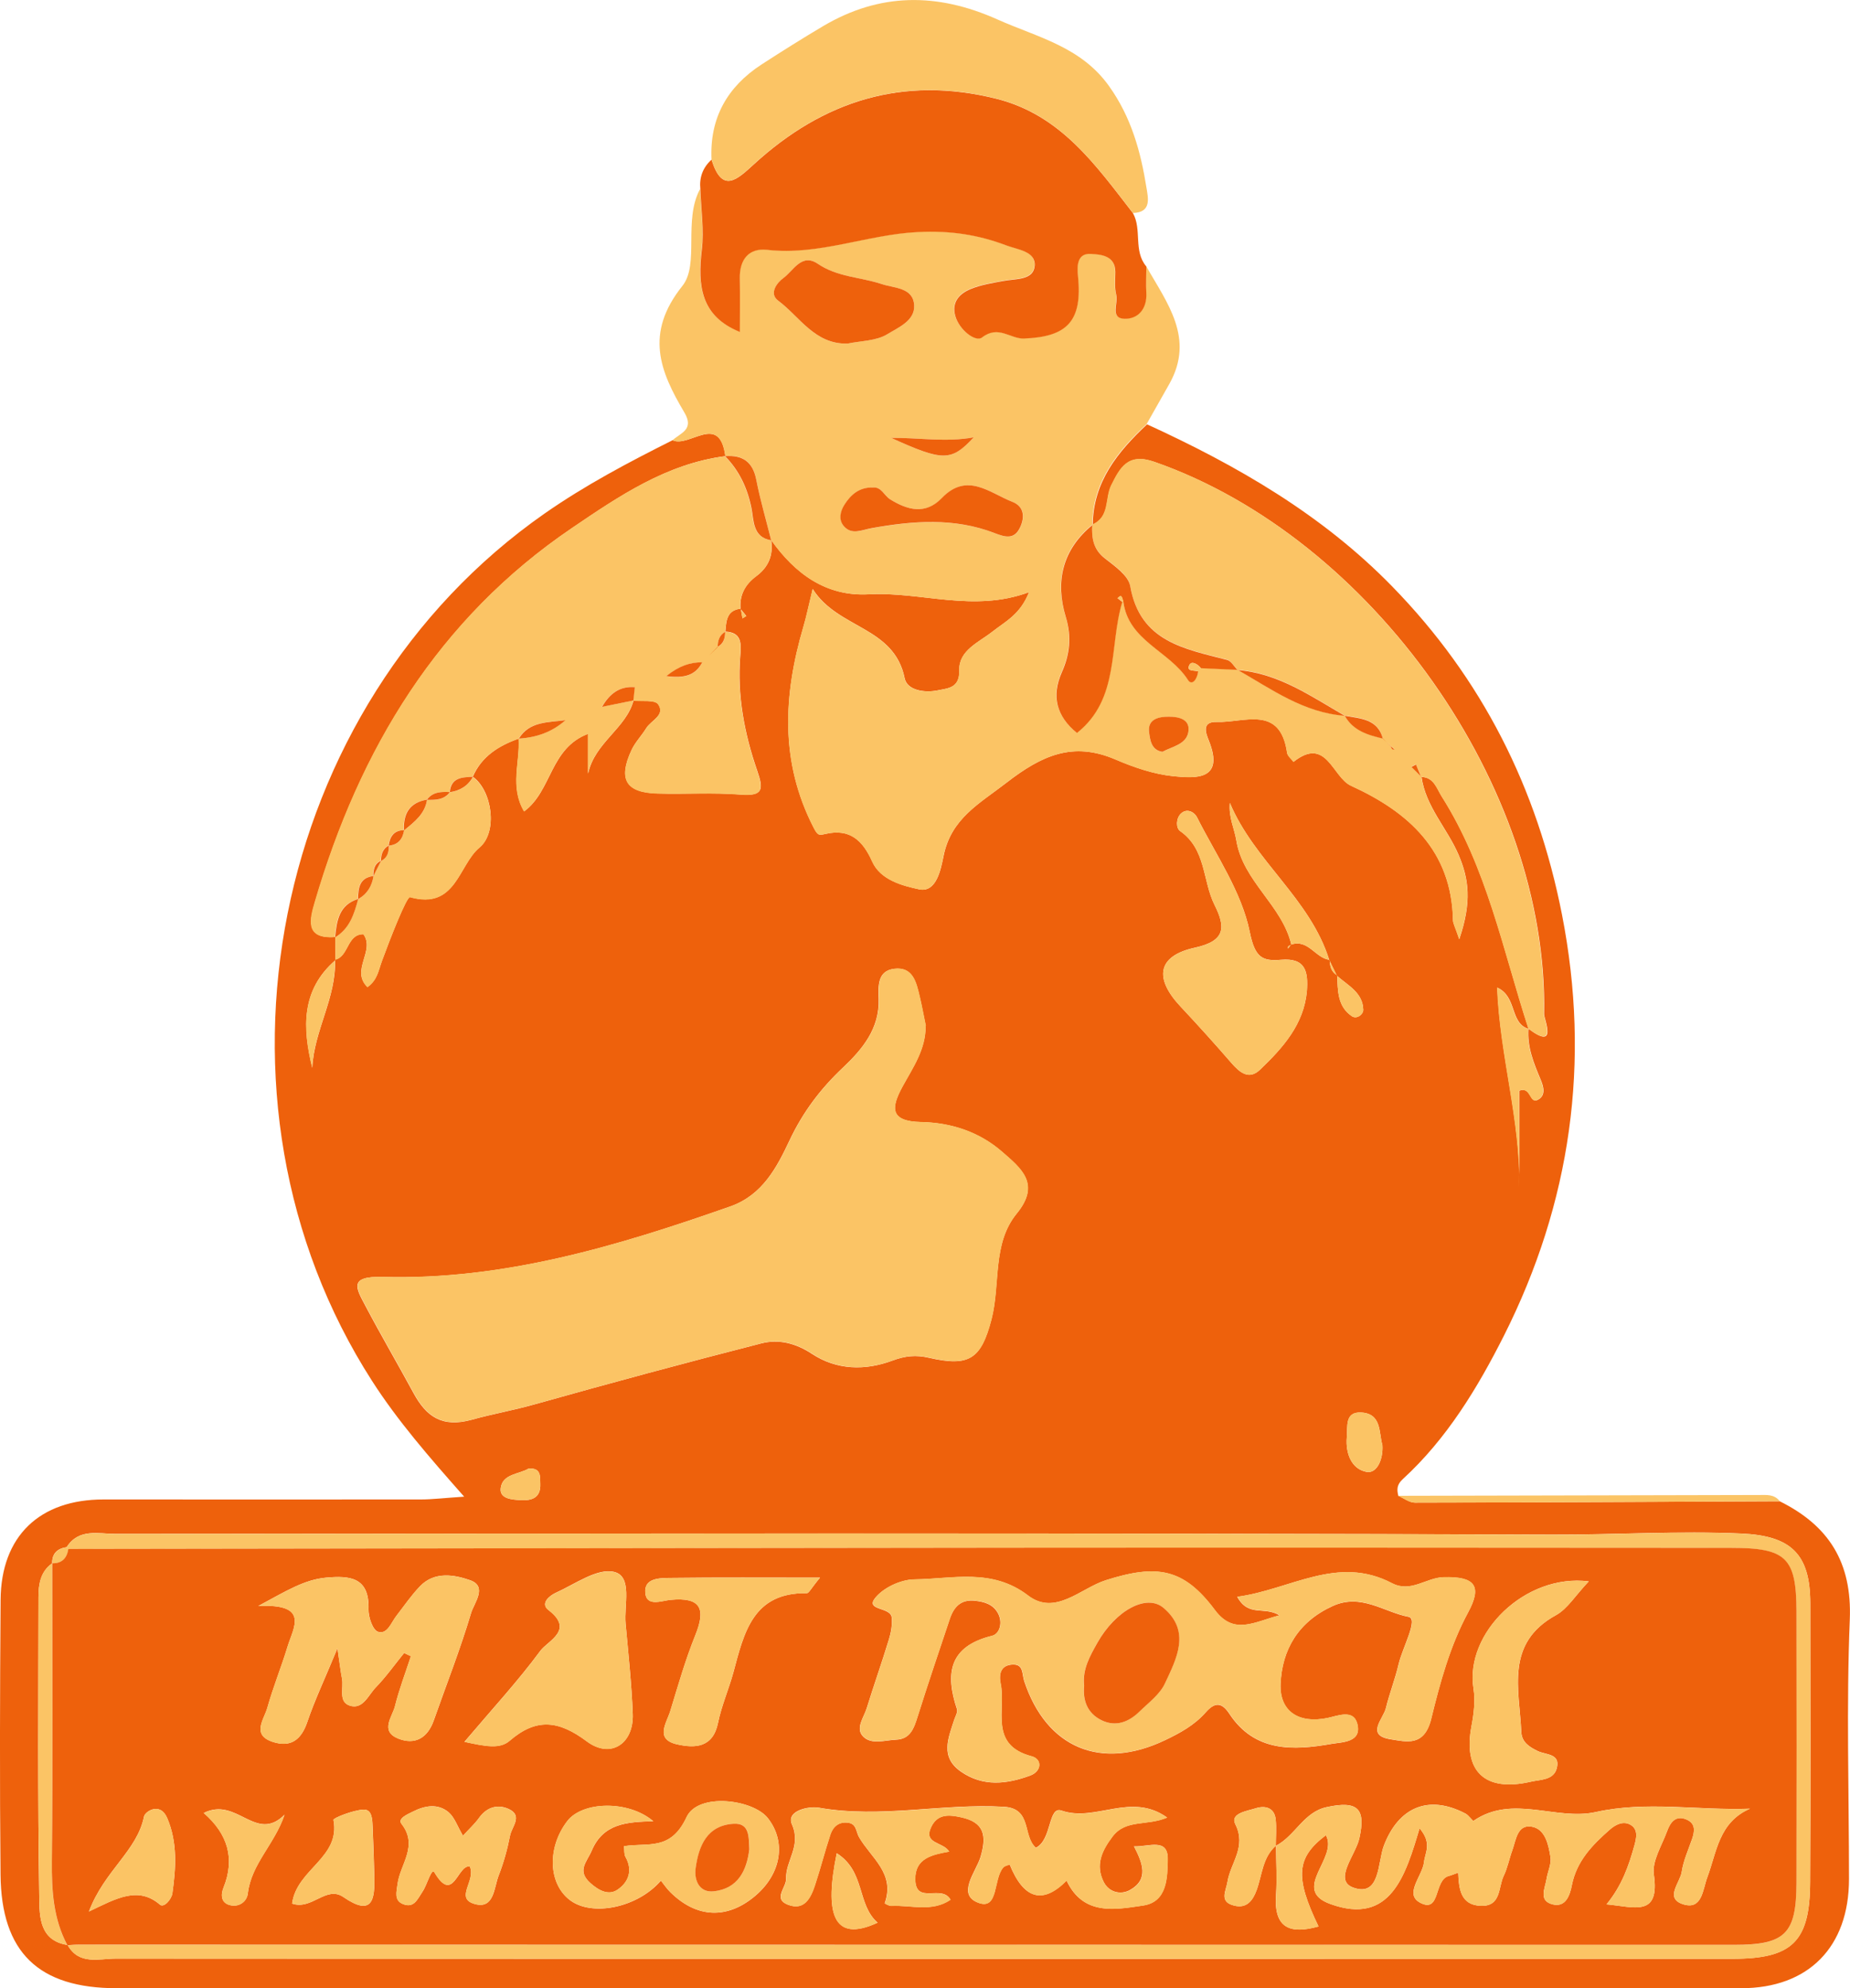 <?xml version="1.0" encoding="UTF-8"?><svg id="Layer_2" xmlns="http://www.w3.org/2000/svg" viewBox="0 0 278.6 299.38"><defs><style>.cls-1{fill:#fbc465;}.cls-2{fill:#ee610c;}</style></defs><g id="Layer_1-2"><g><path class="cls-2" d="M268.01,226.04c7.39,3.66,10.91,9.19,10.56,17.82-.53,13-.12,26.04-.12,39.06,0,10.22-6.09,16.44-16.24,16.44-81.54,.02-163.09,.02-244.63,0-11.79,0-17.39-5.41-17.5-17.11-.13-13.79-.09-27.58,.01-41.36,.07-9.6,5.87-15.13,15.53-15.12,15.92,0,31.85,.02,47.77,0,1.68,0,3.36-.21,6.51-.42-5.41-6.12-10.03-11.45-13.86-17.41-27.23-42.39-15.37-101.73,25.96-130.61,6.16-4.3,12.66-7.72,19.29-11.05,2.53,1.19,7.07-4.22,7.95,2.4-8.85,1.14-16.02,6.03-23.07,10.81-20.19,13.69-31.99,33.31-38.72,56.29-.73,2.5-1.64,5.66,3.06,5.29,0,1.16,.01,2.33,.02,3.49-5.19,4.48-4.98,10.2-3.5,16.21,.26-5.62,3.64-10.55,3.42-16.28,2.12-.49,1.77-3.87,4.28-3.84,1.8,2.52-1.98,5.43,.61,7.96,1.51-1.08,1.66-2.53,2.17-3.91,1.26-3.43,3.74-9.77,4.24-9.63,6.93,1.94,7.28-4.82,10.45-7.46,2.83-2.34,1.9-8.63-1-10.66,1.34-3.08,3.92-4.68,6.93-5.75l-.02-.02c.24,3.56-1.36,7.29,.83,10.98,4.2-3.1,3.85-9.49,9.63-11.68v5.99c.99-4.68,5.74-6.8,6.85-11.04l-.05,.05c1.29,.15,3.26-.16,3.75,.55,1.14,1.64-1.07,2.43-1.8,3.61-.69,1.13-1.66,2.11-2.21,3.29-2.05,4.41-.85,6.41,3.92,6.54,4.18,.12,8.38-.17,12.54,.16,3.41,.27,3.41-.85,2.47-3.56-1.93-5.58-3.04-11.35-2.56-17.32,.14-1.76,.29-3.55-2.26-3.65l.02,.02c.13-1.58,.15-3.24,2.32-3.48,.09,.49,.17,.97,.26,1.46l.57-.35-.87-1.08c-.19-2.1,.74-3.71,2.36-4.91,1.88-1.39,2.6-3.19,2.25-5.46,3.6,5.06,8.24,8.53,14.7,8.18,7.91-.43,15.72,2.79,24.14-.32-1.31,3.37-3.61,4.44-5.52,5.95-2.03,1.6-5.06,2.8-4.98,5.79,.07,2.72-1.7,2.72-3.22,3.04-1.96,.42-4.64,.02-5.01-1.81-1.59-7.85-10.04-7.4-13.85-13.45-.66,2.73-.96,4.22-1.39,5.66-3.02,10.27-3.57,20.35,1.53,30.26,.62,1.2,.78,1.19,1.82,.95,3.61-.82,5.56,.94,7,4.16,1.26,2.82,4.61,3.66,7.07,4.19,2.61,.56,3.28-3.06,3.67-4.99,1.13-5.67,5.36-7.88,9.48-11.06,5.3-4.1,9.99-6.26,16.42-3.5,2.78,1.19,5.78,2.22,8.75,2.52,3.43,.35,7.67,.57,5.31-5.35-.41-1.02-1.2-2.9,1.2-2.82,4.09,.15,9.55-2.63,10.58,4.63,.07,.49,.64,.92,.97,1.38,4.98-3.95,5.84,2.31,8.67,3.6,8.67,3.95,15.15,9.77,15.35,20.23,.01,.53,.33,1.05,.94,2.87,1.91-5.62,1.45-9.06-.1-12.69-1.71-4.01-4.97-7.27-5.59-11.77l-.03,.03c1.93,.06,2.31,1.73,3.1,2.97,6.82,10.74,9.21,23.13,13.06,34.97-2.87-.87-1.69-4.85-4.72-6.22,.41,10.39,3.55,20.08,3.33,30.11v-14.59c1.8-.68,1.5,2.04,2.79,1.37,1.26-.66,.83-2.04,.42-3.02-1.04-2.47-2.05-4.92-1.84-7.68,4.5,3.4,2.34-1.47,2.35-2.19,.69-34.2-25.96-71.74-58.67-83.15-4-1.4-5.17,.9-6.49,3.54-.98,1.96-.17,4.77-2.85,5.91l.04,.03c.06-6.48,3.77-11,8.18-15.14,13.57,6.21,26.34,13.57,36.89,24.38,13.58,13.91,21.86,30.39,25.6,49.45,4.35,22.23,1.33,43.39-8.75,63.4-3.94,7.81-8.59,15.52-15.24,21.6-.88,.81-.9,1.54-.66,2.5,.84,.36,1.68,1.03,2.51,1.03,18.32-.03,36.64-.13,54.96-.21Zm-66.69-79.14c-.38-.78-.76-1.56-1.14-2.34-2.87-9.25-11.28-14.87-14.97-23.67-.21,2.17,.68,3.85,.97,5.62,1,6.22,6.93,9.79,8.3,15.77-.16,.06-.34,.09-.46,.2-.07,.06-.04,.23-.06,.35l.46-.6c2.6-.9,3.67,2.06,5.83,2.29,.02,.95,.21,1.82,1.13,2.34,.08,2.29,.03,4.69,2.21,6.15,.74,.49,1.72-.28,1.71-.97-.06-2.6-2.33-3.66-3.98-5.14ZM7.86,235.38c-1.77,1.25-2.06,3.15-2.07,5.08-.02,15.1-.12,30.21,.12,45.31,.04,2.77,.03,6.44,4.27,7.08,1.72,3.07,4.71,2.05,7.24,2.05,81.16,.05,162.32,.04,243.48,.03,9.02,0,11.66-2.57,11.7-11.58,.07-13.98,.04-27.96,.02-41.94-.01-7.44-2.91-10.17-10.36-10.51-9.49-.42-18.97,.19-28.46,.16-72.14-.27-144.29-.15-216.43-.11-2.56,0-5.5-.87-7.33,2-1.4,.21-2.2,.94-2.19,2.42Zm131.55-80.91c-.31-1.49-.57-2.98-.93-4.46-.49-2.08-1-4.46-3.8-4.14-2.58,.3-2.42,2.64-2.36,4.53,.15,4.49-2.47,7.6-5.39,10.36-3.38,3.19-6.01,6.67-8.03,10.95-1.89,4-4.04,8.23-8.94,9.95-16.96,5.96-34.14,11.12-52.32,10.61-5.29-.15-3.97,1.76-2.59,4.39,2.32,4.4,4.84,8.7,7.21,13.07,1.94,3.58,4.32,5.27,8.81,4.03,3.09-.86,6.3-1.42,9.44-2.31,11.34-3.19,22.72-6.26,34.14-9.18,2.61-.67,5.17-.04,7.63,1.58,3.73,2.46,8.01,2.54,12.12,1.01,1.9-.71,3.53-.88,5.51-.42,6.05,1.39,7.83,.2,9.39-5.77,1.38-5.3,.08-11.39,3.8-15.94,3.66-4.47,.68-6.8-2.23-9.33-3.47-3.01-7.7-4.36-12.16-4.45-4.75-.1-4.55-2.15-2.79-5.37,1.55-2.84,3.49-5.56,3.46-9.1Zm57.4-5.25c.2-2.89-.15-5.03-3.9-4.71-2.82,.24-3.92-.33-4.7-4.17-1.22-6.06-5.09-11.61-7.96-17.31-.36-.72-1.48-1.41-2.41-.53-.77,.74-.75,2.19-.13,2.62,3.94,2.74,3.37,7.47,5.19,11.12,1.64,3.28,1.76,5.42-2.93,6.44-5.68,1.24-6.22,4.58-2.17,8.89,2.6,2.77,5.14,5.59,7.63,8.46,1.25,1.44,2.64,2.63,4.31,1.04,3.44-3.29,6.63-6.83,7.07-11.86Zm11.37,68.35c-.55-1.81-.07-4.73-3.19-4.89-2.5-.13-2.03,2.1-2.17,3.74-.21,2.48,.75,4.8,2.99,5.2,1.54,.28,2.52-1.9,2.37-4.04Zm-128.56,3.54c-1.43,.88-3.98,.78-4.22,2.99-.17,1.57,1.68,1.7,3.01,1.77,1.74,.1,3.04-.38,2.95-2.45-.04-1.08,.18-2.42-1.75-2.31Z"/><path class="cls-1" d="M214.05,116.96c.62,4.5,3.88,7.76,5.59,11.77,1.55,3.63,2.01,7.07,.1,12.69-.61-1.83-.93-2.35-.94-2.87-.2-10.46-6.69-16.28-15.35-20.23-2.83-1.29-3.69-7.55-8.67-3.6-.34-.46-.9-.88-.97-1.38-1.03-7.26-6.49-4.48-10.58-4.63-2.4-.09-1.61,1.8-1.2,2.82,2.36,5.92-1.87,5.7-5.31,5.35-2.98-.3-5.98-1.32-8.75-2.52-6.43-2.76-11.12-.6-16.42,3.5-4.11,3.19-8.34,5.39-9.48,11.06-.39,1.93-1.05,5.55-3.67,4.99-2.46-.53-5.81-1.37-7.07-4.19-1.44-3.22-3.39-4.98-7-4.16-1.04,.24-1.2,.25-1.82-.95-5.1-9.91-4.55-20-1.53-30.26,.43-1.45,.72-2.93,1.39-5.66,3.82,6.05,12.27,5.6,13.85,13.45,.37,1.83,3.05,2.23,5.01,1.81,1.51-.32,3.29-.33,3.22-3.04-.08-2.99,2.95-4.19,4.98-5.79,1.91-1.51,4.21-2.58,5.52-5.95-8.41,3.1-16.22-.11-24.14,.32-6.46,.35-11.1-3.12-14.7-8.18l.03,.03c-.76-3.04-1.65-6.06-2.25-9.13-.53-2.72-2.08-3.75-4.7-3.55l.03,.03c-.88-6.63-5.42-1.22-7.95-2.4,1.23-1.11,3.32-1.61,1.8-4.17-3.67-6.2-6.04-11.89-.3-19.08,2.59-3.25,.09-9.91,2.67-14.6,.1,3.04,.58,6.13,.22,9.12-.64,5.39-.19,10,5.73,12.38,0-2.73,.04-5.41-.01-8.09-.05-2.85,1.39-4.59,4.14-4.27,7.78,.9,15.03-2.3,22.7-2.68,4.8-.23,9.04,.39,13.29,2.01,1.66,.63,4.45,.88,4.28,3.06-.18,2.22-2.86,1.94-4.69,2.29-1.67,.32-3.4,.58-4.96,1.22-1.66,.69-2.9,1.95-2.31,4.05,.59,2.11,3.06,3.99,4.03,3.24,2.45-1.91,4.25,.23,6.3,.16,6.53-.23,8.85-2.6,8.15-9.42-.17-1.68-.06-3.44,1.93-3.32,1.43,.09,3.68,.19,3.69,2.72,0,1.15-.14,2.35,.14,3.43,.32,1.26-.99,3.56,1.25,3.62,2.03,.06,3.41-1.51,3.28-3.88-.07-1.33,0-2.68,0-4.02,3.11,5.52,7.37,10.82,3.51,17.72-1.14,2.03-2.29,4.05-3.44,6.08-4.41,4.14-8.12,8.66-8.18,15.14-4.52,3.7-5.65,8.5-4.02,13.85,.9,2.98,.61,5.62-.59,8.32q-2.39,5.37,2.27,9.15c6.48-5.13,4.81-13.08,6.84-19.75l.15-.15c.69,6.01,6.96,7.53,9.74,11.9,.65,1.03,1.45-.26,1.54-1.28,.14-.16,.28-.32,.42-.48,1.85,.09,3.69,.17,5.54,.26,5.1,2.93,9.95,6.46,16.12,6.91,1.25,2.26,3.47,2.91,5.77,3.44,.38,.39,.76,.78,1.14,1.17,.08,.15,.13,.32,.25,.43,.07,.07,.24,.03,.36,.04l-.59-.49-1.18-1.13c-.79-3.01-3.39-3.03-5.75-3.46-5.1-2.94-9.98-6.41-16.14-6.88-.52-.52-.97-1.36-1.58-1.53-6.42-1.67-13.12-2.73-14.59-11.13-.27-1.57-2.32-3-3.81-4.15-1.78-1.38-2.01-3.11-1.91-5.07,2.68-1.14,1.88-3.96,2.85-5.91,1.32-2.64,2.49-4.94,6.49-3.54,32.71,11.41,59.36,48.96,58.67,83.15-.01,.72,2.15,5.58-2.35,2.19l.03,.04c-3.85-11.84-6.25-24.23-13.06-34.97-.79-1.24-1.17-2.91-3.1-2.97-.26-.63-.51-1.25-.77-1.88l-.69,.37,1.5,1.48ZM127.65,51.73c2.02-.43,4.33-.39,5.98-1.41,1.61-1,4.18-2.01,4.04-4.37-.16-2.68-2.97-2.54-4.86-3.17-3.19-1.07-6.68-1.04-9.65-3.06-2.45-1.67-3.69,1.06-5.21,2.16-.92,.66-2.2,2.32-.77,3.38,3.25,2.42,5.5,6.62,10.47,6.47Zm3.77,21.68c-2.04-.04-3.29,1.08-4.24,2.6-.65,1.03-.9,2.27-.09,3.21,1.21,1.4,2.68,.58,4.2,.31,6.21-1.1,12.46-1.6,18.52,.75,1.63,.63,2.96,.98,3.82-.84,.73-1.54,.63-3.17-1.13-3.86-3.44-1.34-6.83-4.56-10.64-.59-2.46,2.56-5.16,1.82-7.78,.21-.92-.57-1.33-1.94-2.64-1.78Zm2.78-7.48c7.84,3.57,9.04,3.56,12.44-.08-4.17,.77-8.29,.04-12.44,.08Zm40.85,47.28c1.47-.8,3.53-1.09,3.89-2.89,.41-2.02-1.41-2.39-2.92-2.4-1.51,0-3.25,.36-2.97,2.37,.15,1.06,.28,2.67,2,2.92Z"/><path class="cls-2" d="M172.63,40.1c0,1.34-.08,2.68,0,4.02,.13,2.37-1.24,3.93-3.28,3.88-2.24-.06-.92-2.36-1.25-3.62-.28-1.09-.14-2.28-.14-3.43-.01-2.53-2.26-2.63-3.69-2.72-1.99-.12-2.11,1.65-1.93,3.32,.7,6.81-1.62,9.18-8.15,9.42-2.05,.07-3.84-2.07-6.3-.16-.97,.76-3.44-1.13-4.03-3.24-.59-2.1,.64-3.36,2.31-4.05,1.56-.64,3.28-.91,4.96-1.22,1.83-.35,4.51-.07,4.69-2.29,.17-2.18-2.62-2.43-4.28-3.06-4.26-1.62-8.49-2.25-13.29-2.01-7.67,.37-14.92,3.57-22.7,2.68-2.75-.32-4.19,1.42-4.14,4.27,.05,2.68,.01,5.36,.01,8.09-5.92-2.38-6.37-7-5.73-12.38,.35-2.99-.12-6.08-.22-9.12-.18-1.76,.36-3.24,1.68-4.44,1.61,5.14,3.78,3.08,6.39,.69,10.43-9.55,22.45-13.38,36.51-9.86,9.7,2.43,14.96,9.99,20.56,17.21,1.4,2.5,.03,5.69,2.02,8.04Z"/><path class="cls-1" d="M170.61,32.06c-5.61-7.22-10.87-14.78-20.56-17.21-14.06-3.52-26.08,.31-36.51,9.86-2.62,2.39-4.78,4.46-6.39-.69-.3-6.25,2.38-10.96,7.55-14.32,3.04-1.97,6.11-3.9,9.23-5.75,8.56-5.07,17.2-5.08,26.28-1.02,6.04,2.7,12.56,4.08,16.81,10.04,3.36,4.71,4.77,9.88,5.64,15.34,.24,1.49,.79,3.68-2.04,3.76Z"/><path class="cls-1" d="M268.01,226.04c-18.32,.09-36.64,.19-54.96,.21-.84,0-1.68-.67-2.51-1.03,18.12-.04,36.23-.09,54.35-.12,1.12,0,2.32-.15,3.13,.94Z"/><path class="cls-1" d="M139.41,154.46c.03,3.53-1.9,6.26-3.46,9.1-1.76,3.23-1.96,5.28,2.79,5.37,4.46,.09,8.69,1.44,12.16,4.45,2.91,2.53,5.89,4.86,2.23,9.33-3.73,4.56-2.42,10.64-3.8,15.94-1.56,5.97-3.34,7.17-9.39,5.77-1.99-.46-3.61-.29-5.51,.42-4.12,1.54-8.39,1.45-12.12-1.01-2.46-1.62-5.02-2.25-7.63-1.58-11.42,2.92-22.79,6-34.14,9.18-3.14,.88-6.35,1.45-9.44,2.31-4.49,1.24-6.87-.45-8.81-4.03-2.37-4.37-4.89-8.67-7.21-13.07-1.38-2.63-2.7-4.53,2.59-4.39,18.18,.5,35.36-4.65,52.32-10.61,4.9-1.72,7.05-5.95,8.94-9.95,2.02-4.28,4.65-7.75,8.03-10.95,2.92-2.76,5.54-5.87,5.39-10.36-.07-1.89-.22-4.23,2.36-4.53,2.8-.32,3.3,2.06,3.8,4.14,.35,1.48,.62,2.97,.93,4.46Z"/><path class="cls-1" d="M116.12,81.32c.34,2.27-.38,4.07-2.25,5.46-1.62,1.2-2.55,2.81-2.36,4.91l.04-.03c-2.16,.23-2.19,1.89-2.32,3.48-.92,.5-1.13,1.35-1.14,2.31-.39,.38-.78,.76-1.17,1.14l-1.15,1.15c-1.84,0-3.46,.5-5.44,2.08,2.78,.37,4.41-.13,5.43-2.08,.38-.38,.77-.77,1.15-1.15,.38-.39,.76-.77,1.14-1.16,.92-.5,1.16-1.33,1.15-2.3,2.55,.11,2.41,1.89,2.26,3.65-.48,5.97,.63,11.74,2.56,17.32,.94,2.72,.94,3.83-2.47,3.56-4.16-.33-8.36-.05-12.54-.16-4.78-.13-5.97-2.13-3.92-6.54,.55-1.18,1.52-2.17,2.21-3.29,.73-1.19,2.93-1.97,1.8-3.61-.49-.71-2.45-.4-3.75-.55,.07-.68,.15-1.36,.22-2.04-2.27-.19-3.8,.97-4.94,2.96,1.59-.32,3.18-.65,4.76-.97-1.12,4.24-5.86,6.36-6.85,11.04v-5.99c-5.78,2.19-5.43,8.58-9.63,11.68-2.19-3.69-.59-7.42-.83-10.98,2.68-.16,5.07-1,7.05-2.78-2.59,.36-5.44,.14-7.04,2.8-3.01,1.07-5.59,2.67-6.93,5.75l.03-.02c-1.63,.07-3.3,.08-3.48,2.32l.02-.02c-1.31-.06-2.6-.05-3.49,1.17l.03-.03c-2.65,.43-3.6,2.13-3.48,4.64l.03-.04c-1.55,0-2.15,.97-2.34,2.33l.03-.04c-.93,.51-1.16,1.37-1.18,2.34l.03-.04c-1.07,.44-1.17,1.37-1.18,2.35l.03-.04c-2.15,.25-2.3,1.83-2.34,3.49l.03-.04c-2.91,.88-3.25,3.31-3.49,5.79l.04-.05c-4.7,.37-3.79-2.79-3.06-5.29,6.73-22.98,18.53-42.6,38.72-56.29,7.05-4.78,14.22-9.68,23.07-10.81l-.03-.03c2.14,2.21,3.36,4.79,3.98,7.85,.36,1.76,.13,4.38,2.97,4.82l-.03-.03Z"/><path class="cls-1" d="M10.04,232.96c1.83-2.87,4.77-2,7.33-2,72.14-.04,144.29-.16,216.43,.11,9.49,.03,18.97-.58,28.46-.16,7.46,.33,10.35,3.06,10.36,10.51,.02,13.98,.05,27.96-.02,41.94-.04,9.01-2.68,11.58-11.7,11.58-81.16,0-162.32,.01-243.48-.03-2.53,0-5.52,1.02-7.24-2.05l-.04,.04c.57-.03,1.15-.1,1.72-.1,83.08,.01,166.16,.03,249.24,.04,7.76,0,9.42-1.62,9.43-9.4,.03-13.6,.03-27.19,0-40.79-.02-8.13-1.54-9.57-9.86-9.58-35.88-.01-71.76-.04-107.64-.02-47.58,.04-95.17,.12-142.75,.18l-.25-.27Z"/><path class="cls-1" d="M196.81,149.22c-.44,5.03-3.63,8.57-7.07,11.86-1.66,1.59-3.06,.4-4.31-1.04-2.48-2.87-5.03-5.69-7.63-8.46-4.05-4.32-3.51-7.65,2.17-8.89,4.69-1.03,4.56-3.16,2.93-6.44-1.82-3.65-1.25-8.38-5.19-11.12-.62-.43-.64-1.88,.13-2.62,.92-.89,2.04-.19,2.41,.53,2.87,5.7,6.74,11.25,7.96,17.31,.77,3.84,1.88,4.41,4.7,4.17,3.75-.32,4.1,1.82,3.9,4.71Z"/><path class="cls-1" d="M50.51,144.59c0-1.16-.01-2.33-.02-3.49l-.04,.05c2.2-1.31,2.87-3.53,3.49-5.79l-.03,.04c1.39-.76,2.09-1.97,2.34-3.49l-.03,.04c.39-.78,.79-1.56,1.18-2.35l-.03,.04c.99-.48,1.2-1.35,1.18-2.34l-.03,.04c1.44-.12,2.12-.99,2.34-2.33l-.03,.04c1.55-1.26,3.18-2.45,3.48-4.64l-.03,.03c1.3,.03,2.6,.04,3.49-1.17l-.02,.02c1.52-.23,2.73-.93,3.48-2.32l-.03,.02c2.9,2.04,3.82,8.32,1,10.66-3.17,2.63-3.52,9.4-10.45,7.46-.5-.14-2.98,6.2-4.24,9.63-.51,1.39-.66,2.84-2.17,3.91-2.6-2.54,1.19-5.44-.61-7.96-2.52-.03-2.17,3.35-4.28,3.84l.08,.07Z"/><path class="cls-1" d="M10.18,292.85c-4.24-.64-4.23-4.31-4.27-7.08-.24-15.1-.14-30.21-.12-45.31,0-1.92,.29-3.83,2.07-5.08h0c0,14.95,.09,29.89-.06,44.83-.04,4.44,.2,8.69,2.34,12.67l.04-.04Z"/><path class="cls-1" d="M200.25,144.52c-2.15-.23-3.23-3.19-5.83-2.29l.06,.06c-1.37-5.98-7.3-9.56-8.3-15.77-.29-1.77-1.17-3.45-.97-5.62,3.7,8.8,12.1,14.42,14.97,23.67l.06-.05Z"/><path class="cls-1" d="M230.14,154.89c-.21,2.76,.8,5.21,1.84,7.68,.41,.98,.84,2.37-.42,3.02-1.29,.67-.99-2.04-2.79-1.37v14.59c.22-10.03-2.92-19.72-3.33-30.11,3.03,1.37,1.85,5.35,4.72,6.22l-.03-.04Z"/><path class="cls-1" d="M208.18,217.57c.15,2.14-.83,4.32-2.37,4.04-2.24-.4-3.2-2.72-2.99-5.2,.14-1.63-.33-3.87,2.17-3.74,3.12,.17,2.63,3.09,3.19,4.89Z"/><path class="cls-1" d="M50.43,144.52c.22,5.73-3.16,10.66-3.42,16.28-1.48-6.01-1.69-11.73,3.5-16.21l-.08-.07Z"/><path class="cls-1" d="M79.62,221.11c1.92-.11,1.7,1.23,1.75,2.31,.08,2.06-1.22,2.54-2.95,2.45-1.33-.07-3.18-.2-3.01-1.77,.24-2.21,2.79-2.1,4.22-2.99Z"/><path class="cls-1" d="M201.32,146.91c1.65,1.47,3.92,2.53,3.98,5.14,.02,.69-.97,1.46-1.71,.97-2.18-1.47-2.13-3.86-2.21-6.15l-.06,.05Z"/><path class="cls-1" d="M7.86,235.38c-.01-1.48,.79-2.21,2.19-2.42l.25,.26c-.21,1.39-.95,2.19-2.43,2.16h0Z"/><path class="cls-1" d="M111.5,91.69l.87,1.08-.57,.35c-.09-.49-.17-.97-.26-1.46l-.04,.03Z"/><path class="cls-1" d="M200.19,144.57c.38,.78,.76,1.56,1.14,2.34l.06-.05c-.93-.51-1.11-1.39-1.13-2.34l-.06,.05Z"/><path class="cls-1" d="M194.42,142.23l-.46,.6c.02-.12,0-.29,.06-.35,.12-.1,.3-.13,.46-.2l-.06-.06Z"/><path class="cls-2" d="M169.02,90.61c-2.03,6.66-.35,14.61-6.84,19.75q-4.66-3.78-2.27-9.15c1.2-2.7,1.49-5.34,.59-8.32-1.63-5.35-.49-10.15,4.02-13.85l-.04-.03c-.1,1.96,.13,3.69,1.91,5.07,1.49,1.16,3.53,2.58,3.81,4.15,1.47,8.4,8.17,9.46,14.59,11.13,.62,.16,1.06,1,1.58,1.53l.02-.03c-1.85-.09-3.69-.17-5.54-.25-.49-.63-1.41-1.18-1.75-.46-.47,1,.77,.74,1.33,.94-.08,1.02-.88,2.3-1.54,1.28-2.78-4.38-9.05-5.89-9.74-11.9-.2-.32-.15-1.15-.85-.4l.7,.55Z"/><path class="cls-2" d="M127.65,51.73c-4.97,.14-7.22-4.06-10.47-6.47-1.43-1.06-.15-2.72,.77-3.38,1.52-1.09,2.76-3.83,5.21-2.16,2.97,2.02,6.45,1.99,9.65,3.06,1.89,.63,4.69,.49,4.86,3.17,.14,2.35-2.42,3.37-4.04,4.37-1.65,1.02-3.96,.99-5.98,1.41Z"/><path class="cls-2" d="M131.42,73.41c1.32-.16,1.72,1.21,2.64,1.78,2.62,1.62,5.32,2.36,7.78-.21,3.81-3.96,7.2-.75,10.64,.59,1.76,.69,1.87,2.32,1.13,3.86-.86,1.82-2.19,1.47-3.82,.84-6.06-2.35-12.31-1.86-18.52-.75-1.52,.27-3,1.09-4.2-.31-.81-.94-.56-2.18,.09-3.21,.96-1.51,2.2-2.63,4.24-2.6Z"/><path class="cls-2" d="M134.2,65.93c4.15-.04,8.26,.69,12.44-.08-3.39,3.64-4.6,3.64-12.44,.08Z"/><path class="cls-2" d="M186.37,100.89c6.16,.48,11.04,3.94,16.14,6.88h0c-6.17-.45-11.02-3.99-16.12-6.91l-.02,.03Z"/><path class="cls-2" d="M116.14,81.35c-2.84-.44-2.61-3.06-2.97-4.82-.62-3.07-1.84-5.65-3.98-7.85,2.62-.2,4.17,.83,4.7,3.55,.6,3.07,1.49,6.09,2.25,9.13Z"/><path class="cls-2" d="M175.05,113.2c-1.71-.25-1.85-1.86-2-2.92-.28-2.01,1.46-2.38,2.97-2.37,1.5,0,3.33,.38,2.92,2.4-.37,1.8-2.42,2.09-3.89,2.89Z"/><path class="cls-2" d="M208.28,111.21c-2.29-.53-4.51-1.18-5.77-3.44h0c2.35,.43,4.96,.45,5.75,3.46l.02-.02Z"/><path class="cls-2" d="M214.05,116.96l-1.5-1.48,.69-.37c.26,.63,.51,1.25,.77,1.88l.03-.03Z"/><path class="cls-2" d="M209.42,112.38c-.38-.39-.76-.78-1.14-1.17l-.02,.02c.39,.38,.79,.75,1.18,1.13l-.02,.02Z"/><path class="cls-2" d="M209.44,112.36l.59,.49c-.12-.01-.29,.03-.36-.04-.12-.11-.17-.28-.25-.43l.02-.02Z"/><path class="cls-2" d="M78.12,111.23c1.6-2.65,4.44-2.43,7.04-2.8-1.98,1.78-4.37,2.62-7.05,2.78l.02,.02Z"/><path class="cls-2" d="M95.42,105.46c-1.59,.32-3.18,.65-4.76,.97,1.14-1.99,2.66-3.15,4.94-2.96-.07,.68-.15,1.36-.22,2.04l.05-.05Z"/><path class="cls-2" d="M53.95,135.35c-.61,2.26-1.29,4.48-3.49,5.79,.24-2.48,.58-4.91,3.49-5.79Z"/><path class="cls-2" d="M64.31,120.4c-.31,2.18-1.94,3.38-3.48,4.64-.12-2.5,.83-4.21,3.48-4.64Z"/><path class="cls-2" d="M105.76,99.72c-1.02,1.95-2.65,2.45-5.43,2.08,1.98-1.57,3.6-2.08,5.44-2.08h0Z"/><path class="cls-2" d="M56.25,131.9c-.24,1.52-.95,2.73-2.34,3.49,.04-1.66,.19-3.24,2.34-3.49Z"/><path class="cls-2" d="M71.22,116.96c-.75,1.39-1.96,2.09-3.48,2.32,.18-2.23,1.85-2.25,3.48-2.32Z"/><path class="cls-2" d="M60.86,125c-.22,1.34-.9,2.21-2.34,2.33,.19-1.36,.79-2.32,2.34-2.33Z"/><path class="cls-2" d="M67.76,119.26c-.89,1.2-2.18,1.2-3.49,1.17,.88-1.22,2.17-1.23,3.49-1.17Z"/><path class="cls-2" d="M108.08,97.44c.01-.95,.23-1.8,1.14-2.31l-.02-.02c.01,.96-.23,1.8-1.15,2.3l.03,.03Z"/><path class="cls-2" d="M57.4,129.6c-.39,.78-.79,1.56-1.18,2.35,.01-.97,.11-1.9,1.18-2.35Z"/><path class="cls-2" d="M58.55,127.3c.02,.99-.18,1.86-1.18,2.34,.01-.97,.24-1.83,1.18-2.34Z"/><path class="cls-2" d="M106.91,98.58c.39-.38,.78-.76,1.17-1.14l-.03-.03c-.38,.39-.76,.77-1.14,1.16h0Z"/><path class="cls-2" d="M106.91,98.58c-.38,.38-.77,.77-1.15,1.15h0c.38-.38,.77-.76,1.15-1.15h0Z"/><path class="cls-2" d="M7.86,235.38c1.48,.03,2.22-.78,2.43-2.16,47.59-.06,95.17-.14,142.75-.18,35.88-.03,71.76,0,107.64,.02,8.32,0,9.84,1.45,9.86,9.58,.03,13.6,.03,27.19,0,40.79-.02,7.78-1.67,9.4-9.43,9.4-83.08-.01-166.16-.03-249.24-.04-.57,0-1.15,.06-1.72,.1-2.13-3.98-2.38-8.23-2.34-12.67,.15-14.94,.06-29.89,.06-44.83Zm184.27,42.55c0-1.33,.12-2.68-.02-4-.2-1.81-1.64-2.09-2.98-1.67-1.29,.41-3.93,.76-3.1,2.4,1.72,3.41-.71,5.81-1.17,8.64-.24,1.46-1.33,3.07,1.05,3.63,1.89,.45,2.78-.83,3.34-2.37,.83-2.29,.88-4.92,2.91-6.68,.01,2.48,.17,4.97,0,7.44-.34,5,2.09,5.94,6.4,4.74-3.6-7.47-3.34-10.38,1.11-13.74,1.93,3.42-5.34,8.17,.65,10.35,9.12,3.32,11.36-4.36,13.46-11.39,1.93,2.28,.82,3.65,.67,5.08-.23,2.11-3.08,4.84-.55,6.14,3.08,1.6,2-3.49,4.31-4.05,.36-.09,.71-.25,1.39-.49,.1,2.38,.32,4.88,3.4,4.99,3.1,.11,2.61-2.79,3.45-4.51,.58-1.19,.82-2.54,1.28-3.8,.57-1.55,.74-3.96,2.91-3.61,2.07,.33,2.55,2.71,2.85,4.57,.17,1.05-.42,2.2-.59,3.32-.23,1.41-1.26,3.28,.94,3.82,2.01,.49,2.6-1.51,2.87-2.88,.72-3.66,3.09-6.07,5.7-8.37,.9-.79,2.06-1.37,3.15-.73,1.18,.69,.87,2.02,.57,3.11-.84,3.03-1.85,6-4.19,8.86,4.15,.38,8.06,1.98,7.12-4.49-.29-2.04,1.21-4.36,1.99-6.51,.48-1.33,1.3-2.51,2.98-1.75,1.34,.6,1.19,1.76,.78,2.94-.56,1.62-1.3,3.23-1.55,4.91-.24,1.63-2.6,3.96,.16,4.87,2.92,.97,3-2.19,3.68-4.01,1.44-3.82,1.72-8.3,6.43-10.36-7.95,.28-15.58-1.19-23.19,.5-6.04,1.34-12.53-2.72-18.44,1.33-.1,.07-.72-.84-1.2-1.09-5.56-2.92-10.06-.97-12.28,4.78-.97,2.5-.53,7.78-4.57,6.38-3.16-1.09,.3-4.91,.86-7.44,.99-4.44-.19-5.73-4.95-4.69-3.45,.75-4.73,4.35-7.63,5.82Zm.58-34.72c-3.89,1.02-6.9,3.05-9.77-.8-4.7-6.3-8.73-6.92-16.43-4.47-3.75,1.19-7.61,5.43-11.69,2.3-5.46-4.18-11.38-2.49-17.14-2.43-2.06,.02-4.78,1.3-5.97,2.91-1.31,1.77,2.4,1.26,2.57,2.79,.12,1.08-.09,2.26-.41,3.32-1.06,3.48-2.28,6.91-3.35,10.38-.43,1.39-1.74,3.01-.55,4.24,1.26,1.3,3.29,.56,4.98,.49,2.14-.08,2.69-1.73,3.23-3.46,1.55-4.93,3.21-9.82,4.85-14.72,.6-1.79,1.66-2.98,3.8-2.74,1.4,.16,2.66,.51,3.41,1.8,.83,1.42,.32,3.2-.84,3.48-6.45,1.58-7.1,5.63-5.29,11.04,.15,.45-.25,1.1-.43,1.65-.88,2.75-2.14,5.55,1.03,7.76,3.35,2.33,6.93,1.88,10.44,.59,1.73-.64,1.83-2.47,.19-2.9-6.47-1.71-3.82-7.02-4.65-10.93-.3-1.44,0-2.81,1.83-2.88,1.65-.06,1.37,1.43,1.71,2.46,3.34,10.11,11.55,13.54,21.21,8.93,2.27-1.08,4.44-2.27,6.13-4.19,1.28-1.45,2.34-1.66,3.56,.2,3.82,5.81,9.61,5.56,15.42,4.54,1.55-.27,4.59-.2,3.84-3.04-.59-2.21-2.95-1.17-4.49-.85-4.36,.9-7.23-1.04-7.06-5.12,.22-5.12,2.62-9.35,7.85-11.74,4.3-1.96,7.75,.93,11.42,1.62,1.54,.29-.91,4.64-1.49,7.14-.52,2.23-1.37,4.38-1.91,6.6-.4,1.66-3.14,4.11,.76,4.71,2.29,.35,5.02,1.17,6.06-3.09,1.33-5.44,2.82-10.97,5.56-16.03,2.17-4.01,.99-5.42-3.71-5.29-2.63,.07-4.91,2.39-7.77,.9-8.22-4.3-15.26,.97-23.29,2.05,1.74,3.12,4.07,1.36,6.38,2.8Zm-49.77,35.59c-.87-1.52-4.01-1.12-2.68-3.79,1.01-2.03,2.86-1.74,4.51-1.38,3.42,.75,3.87,2.72,2.88,6-.66,2.19-3.7,5.68-.24,6.89,2.99,1.04,2.15-3.65,3.68-5.35,.21-.24,.63-.3,.96-.44q3.19,7.86,8.57,2.42c2.5,5.31,7.25,4.39,11.53,3.75,3.69-.55,3.64-4.36,3.7-6.91,.08-3.34-2.84-1.9-5.08-1.99,1.31,2.52,2.26,4.97-.6,6.57-1.42,.79-3.19,.35-3.98-1.24-1.25-2.53-.29-4.66,1.36-6.83,1.99-2.62,5.17-1.54,8.21-2.84-5.47-3.9-10.76,.74-15.91-1.05-2.04-.71-1.41,4.4-3.85,5.6-2.05-1.75-.53-5.92-4.82-6.17-9.29-.54-18.55,1.78-27.87,.14-1.54-.27-4.95,.46-4.05,2.51,1.45,3.28-.98,5.47-.88,8.18,.05,1.33-2.03,3.04,.29,3.92,2.45,.93,3.42-1.02,4.05-2.92,.84-2.53,1.5-5.13,2.33-7.66,.39-1.17,1.26-1.94,2.61-1.78,1.37,.16,1.21,1.34,1.72,2.21,1.83,3.14,5.46,5.45,3.85,9.93,0,.02,.65,.41,.99,.39,2.96-.15,6.13,.98,8.92-.93-1.33-2.38-5.23,.83-5.31-3.04-.06-3.21,2.54-3.74,5.09-4.2Zm-82.09-29.92l1.03,.49c-.81,2.49-1.76,4.96-2.39,7.5-.4,1.62-2.31,3.77,.48,4.9,2.52,1.01,4.42-.08,5.35-2.72,1.9-5.39,4-10.73,5.63-16.2,.44-1.47,2.52-3.98-.15-4.92-2.33-.82-5.34-1.38-7.53,.89-1.32,1.37-2.4,2.96-3.57,4.47-.8,1.02-1.37,2.86-2.78,2.4-.79-.26-1.46-2.23-1.42-3.41,.14-4.82-2.83-5.06-6.39-4.74-3.24,.3-5.88,1.93-10.21,4.27,7.81-.38,5.27,3.26,4.41,6.1-.94,3.1-2.18,6.12-3.05,9.23-.49,1.76-2.47,4.11,.91,5.16,2.69,.83,4.22-.4,5.12-3.06,1.1-3.24,2.58-6.35,4.53-11.07,.4,2.73,.5,3.65,.68,4.54,.29,1.42-.59,3.5,1.15,4.09,1.99,.67,2.81-1.56,3.92-2.71,1.56-1.61,2.87-3.46,4.29-5.21Zm9.1,13.38c3.18,.69,5.32,1.12,6.8-.16,4.03-3.48,7.39-3.07,11.62,.09,3.59,2.68,7.08,.35,6.92-4.12-.17-4.55-.67-9.1-1.08-13.64-.25-2.76,1.07-7.07-1.71-7.75-2.54-.63-5.91,1.84-8.82,3.15-.88,.4-2.4,1.59-1.07,2.6,3.93,3.01-.11,4.61-1.23,6.12-3.35,4.54-7.2,8.71-11.43,13.7Zm28.41,11.94c-3.74-3.17-10.63-2.99-12.92-.01-3.04,3.95-2.89,9.35,.33,11.86,3.35,2.61,10.25,1.19,13.76-2.89,.48,.6,.9,1.24,1.44,1.76,3.97,3.91,8.57,4.09,12.77,.53,3.92-3.32,4.7-8.12,1.9-11.69-2.22-2.84-10.51-3.91-12.25-.15-2.39,5.15-5.83,3.79-9.42,4.37,.08,.63,0,1.2,.22,1.6,1.16,2.05,.45,3.84-1.19,4.95-1.34,.91-2.8,.15-4.09-1-2.09-1.87-.53-3.16,.21-4.9,1.74-4.09,5.3-4.3,9.25-4.41Zm140.9-36.1c-9.63-1.2-18.68,7.83-17.36,16.13,.29,1.83,.05,3.82-.3,5.66-1.3,6.8,1.99,9.98,8.95,8.37,1.39-.32,3.37-.21,3.87-1.95,.66-2.32-1.63-2.06-2.85-2.66-1.24-.61-2.39-1.3-2.47-2.87-.29-6.45-2.46-13.37,5.22-17.59,1.73-.95,2.9-2.94,4.94-5.09Zm-115.77-.56c-8.23,0-15.35-.05-22.46,.04-1.63,.02-4.06-.02-3.85,2.26,.19,2.14,2.49,1.16,3.82,1.04,4.54-.43,5.33,1.33,3.72,5.31-1.5,3.71-2.6,7.58-3.77,11.41-.56,1.83-2.39,4.27,1.02,5.04,2.65,.6,5.39,.55,6.16-3.23,.53-2.6,1.63-5.09,2.33-7.66,1.59-5.92,2.92-12,11.05-11.87,.32,0,.64-.73,1.98-2.34Zm-52.74,43.49c.99,2.14-2.4,4.83,.83,5.67,2.85,.74,2.81-2.5,3.51-4.29,.76-1.94,1.32-3.98,1.72-6.03,.25-1.31,1.96-2.97-.15-3.98-1.65-.79-3.34-.35-4.53,1.33-.63,.89-1.47,1.64-2.41,2.67-.84-1.42-1.26-2.76-2.16-3.53-1.63-1.37-3.59-1.01-5.38-.1-.8,.4-2.34,1.03-1.72,1.83,2.6,3.32-.22,6.09-.59,9.08-.14,1.13-.55,2.43,.78,2.99,1.71,.72,2.23-.75,2.99-1.87,.68-1,1.35-3.63,1.78-2.89,2.87,4.87,3.46-1.2,5.33-.88Zm-26.77,5.58c2.97,1.06,5.15-2.76,7.73-.98,4.38,3.01,4.75,.38,4.66-3.09-.06-2.46-.14-4.93-.25-7.39-.05-1.12-.05-2.75-1.39-2.68-1.6,.08-4.56,1.28-4.51,1.54,1.1,5.72-5.53,7.38-6.23,12.61Zm-30.58,1.2c4.14-1.99,7.39-3.86,10.69-1.03,.59,.51,1.74-.79,1.87-1.72,.53-3.8,.79-7.6-.77-11.29-1.07-2.54-3.35-1.01-3.5-.27-1.05,5.21-5.96,8.11-8.3,14.32Zm17.29-14.83c3.62,3.15,4.73,6.87,2.97,11.23-.44,1.09-.41,2.38,1.13,2.67,1.34,.25,2.4-.66,2.53-1.79,.51-4.44,4.04-7.42,5.53-11.86-4.31,4.34-7.17-2.77-12.16-.26Zm95.32,6.06c-1.83,8.92-.66,13.6,6.15,10.45-3.14-2.74-1.82-7.72-6.15-10.45Z"/><path class="cls-1" d="M180.44,101.09c-.56-.2-1.8,.06-1.33-.94,.33-.72,1.26-.16,1.75,.46-.14,.16-.28,.32-.42,.48Z"/><path class="cls-1" d="M169.02,90.61l-.7-.55c.7-.75,.65,.08,.85,.4l-.15,.15Z"/><path class="cls-1" d="M192.72,243.21c-2.31-1.44-4.64,.32-6.38-2.8,8.03-1.07,15.07-6.34,23.29-2.05,2.86,1.5,5.14-.83,7.77-.9,4.7-.13,5.87,1.28,3.71,5.29-2.73,5.06-4.23,10.59-5.56,16.03-1.04,4.27-3.78,3.45-6.06,3.09-3.9-.6-1.16-3.06-.76-4.71,.54-2.22,1.39-4.37,1.91-6.6,.58-2.51,3.04-6.86,1.49-7.14-3.67-.68-7.12-3.58-11.42-1.62-5.24,2.39-7.64,6.62-7.85,11.74-.17,4.09,2.7,6.02,7.06,5.12,1.55-.32,3.91-1.36,4.49,.85,.75,2.85-2.29,2.77-3.84,3.04-5.81,1.03-11.6,1.27-15.42-4.54-1.23-1.87-2.28-1.65-3.56-.2-1.69,1.91-3.86,3.1-6.13,4.19-9.66,4.6-17.87,1.17-21.21-8.93-.34-1.03-.05-2.52-1.71-2.46-1.83,.06-2.13,1.44-1.83,2.88,.83,3.91-1.82,9.22,4.65,10.93,1.64,.43,1.54,2.26-.19,2.9-3.51,1.29-7.09,1.75-10.44-.59-3.16-2.2-1.91-5.01-1.03-7.76,.18-.55,.58-1.19,.43-1.65-1.81-5.41-1.16-9.46,5.29-11.04,1.16-.28,1.67-2.06,.84-3.48-.75-1.29-2.01-1.64-3.41-1.8-2.14-.24-3.2,.95-3.8,2.74-1.64,4.9-3.3,9.79-4.85,14.72-.55,1.73-1.09,3.38-3.23,3.46-1.69,.06-3.72,.81-4.98-.49-1.19-1.23,.12-2.85,.55-4.24,1.07-3.47,2.29-6.9,3.35-10.38,.32-1.06,.53-2.24,.41-3.32-.17-1.53-3.88-1.02-2.57-2.79,1.19-1.61,3.91-2.89,5.97-2.91,5.76-.06,11.67-1.75,17.14,2.43,4.09,3.13,7.95-1.11,11.69-2.3,7.7-2.45,11.73-1.83,16.43,4.47,2.87,3.85,5.88,1.82,9.77,.8Zm-29.46,10.55c-.24,2.3,.5,4.21,2.61,5.25,2.17,1.06,4.11,.26,5.73-1.31,1.36-1.33,3.05-2.56,3.81-4.2,1.75-3.74,3.98-7.88-.22-11.42-2.56-2.16-7.2,.42-9.93,5.25-1.12,1.99-2.28,4-2.01,6.44Z"/><path class="cls-1" d="M192.13,277.93c2.9-1.47,4.18-5.07,7.63-5.82,4.75-1.04,5.94,.25,4.95,4.69-.57,2.53-4.02,6.35-.86,7.44,4.04,1.4,3.6-3.88,4.57-6.38,2.22-5.75,6.72-7.7,12.28-4.78,.48,.25,1.1,1.16,1.2,1.09,5.91-4.05,12.4,0,18.44-1.33,7.61-1.69,15.24-.21,23.19-.5-4.71,2.06-4.99,6.53-6.43,10.36-.69,1.82-.76,4.98-3.68,4.01-2.76-.91-.4-3.24-.16-4.87,.25-1.68,.99-3.28,1.55-4.91,.41-1.18,.55-2.34-.78-2.94-1.69-.75-2.5,.43-2.98,1.75-.79,2.15-2.29,4.48-1.99,6.51,.93,6.47-2.97,4.87-7.12,4.49,2.34-2.86,3.35-5.83,4.19-8.86,.3-1.09,.62-2.42-.57-3.11-1.09-.64-2.25-.06-3.15,.73-2.61,2.3-4.97,4.71-5.7,8.37-.27,1.38-.86,3.37-2.87,2.88-2.2-.53-1.16-2.41-.94-3.82,.18-1.12,.76-2.27,.59-3.32-.29-1.86-.78-4.24-2.85-4.57-2.17-.35-2.34,2.06-2.91,3.61-.46,1.25-.7,2.61-1.28,3.8-.84,1.72-.35,4.62-3.45,4.51-3.09-.11-3.3-2.62-3.4-4.99-.68,.24-1.03,.4-1.39,.49-2.31,.56-1.22,5.65-4.31,4.05-2.52-1.31,.33-4.03,.55-6.14,.15-1.43,1.27-2.8-.67-5.08-2.1,7.02-4.34,14.7-13.46,11.39-5.99-2.18,1.28-6.93-.65-10.35-4.45,3.36-4.71,6.27-1.1,13.74-4.31,1.2-6.73,.26-6.4-4.74,.17-2.47,0-4.96,0-7.44l-.03,.04Z"/><path class="cls-1" d="M142.94,278.81c-2.55,.46-5.16,.99-5.09,4.2,.08,3.86,3.97,.66,5.31,3.04-2.8,1.92-5.96,.78-8.92,.93-.34,.02-1-.37-.99-.39,1.61-4.49-2.02-6.79-3.85-9.93-.51-.88-.36-2.06-1.72-2.21-1.35-.16-2.22,.61-2.61,1.78-.84,2.53-1.5,5.13-2.33,7.66-.63,1.9-1.59,3.85-4.05,2.92-2.32-.88-.24-2.59-.29-3.92-.11-2.72,2.33-4.9,.88-8.18-.9-2.04,2.51-2.78,4.05-2.51,9.32,1.64,18.58-.68,27.87-.14,4.29,.25,2.77,4.41,4.82,6.17,2.44-1.21,1.81-6.31,3.85-5.6,5.15,1.79,10.44-2.85,15.91,1.05-3.04,1.3-6.22,.22-8.21,2.84-1.65,2.17-2.61,4.3-1.36,6.83,.79,1.59,2.56,2.03,3.98,1.24,2.86-1.59,1.91-4.05,.6-6.57,2.23,.09,5.15-1.35,5.08,1.99-.06,2.56,0,6.36-3.7,6.91-4.28,.64-9.03,1.56-11.53-3.75q-5.38,5.44-8.57-2.42c-.32,.14-.74,.2-.96,.44-1.53,1.7-.69,6.39-3.68,5.35-3.46-1.21-.42-4.7,.24-6.89,.99-3.28,.54-5.25-2.88-6-1.66-.36-3.51-.65-4.51,1.38-1.33,2.67,1.81,2.27,2.68,3.79Z"/><path class="cls-1" d="M60.85,248.89c-1.42,1.75-2.72,3.6-4.29,5.21-1.12,1.15-1.93,3.38-3.92,2.71-1.74-.59-.86-2.67-1.15-4.09-.18-.89-.28-1.81-.68-4.54-1.96,4.72-3.44,7.83-4.53,11.07-.9,2.66-2.43,3.89-5.12,3.06-3.38-1.05-1.41-3.4-.91-5.16,.87-3.12,2.11-6.13,3.05-9.23,.86-2.84,3.41-6.48-4.41-6.1,4.33-2.34,6.97-3.97,10.21-4.27,3.56-.33,6.53-.08,6.39,4.74-.03,1.18,.63,3.15,1.42,3.41,1.4,.46,1.98-1.38,2.78-2.4,1.17-1.51,2.25-3.1,3.57-4.47,2.2-2.28,5.2-1.71,7.53-.89,2.68,.94,.59,3.45,.15,4.92-1.63,5.47-3.73,10.8-5.63,16.2-.93,2.64-2.84,3.73-5.35,2.72-2.79-1.12-.88-3.27-.48-4.9,.63-2.54,1.58-5,2.39-7.5l-1.03-.49Z"/><path class="cls-1" d="M69.95,262.27c4.23-4.99,8.08-9.16,11.43-13.7,1.12-1.52,5.16-3.12,1.23-6.12-1.33-1.02,.19-2.21,1.07-2.6,2.91-1.31,6.28-3.77,8.82-3.15,2.78,.68,1.46,4.99,1.71,7.75,.41,4.54,.9,9.09,1.08,13.64,.17,4.47-3.32,6.81-6.92,4.12-4.23-3.16-7.59-3.58-11.62-.09-1.49,1.29-3.62,.85-6.8,.16Z"/><path class="cls-1" d="M98.36,274.21c-3.95,.11-7.51,.32-9.25,4.41-.74,1.74-2.31,3.03-.21,4.9,1.29,1.15,2.75,1.91,4.09,1,1.64-1.1,2.35-2.9,1.19-4.95-.23-.4-.14-.97-.22-1.6,3.59-.58,7.03,.78,9.42-4.37,1.74-3.75,10.03-2.69,12.25,.15,2.8,3.57,2.02,8.37-1.9,11.69-4.2,3.56-8.81,3.38-12.77-.53-.53-.52-.95-1.16-1.44-1.76-3.51,4.08-10.41,5.5-13.76,2.89-3.22-2.51-3.37-7.91-.33-11.86,2.29-2.98,9.18-3.16,12.92,.01Zm14.49,4.25c-.09-1.82,.1-4-2.36-3.86-4.01,.24-5.27,3.33-5.72,6.7-.25,1.84,.57,3.73,2.75,3.47,3.61-.42,4.95-3.12,5.33-6.31Z"/><path class="cls-1" d="M239.25,238.11c-2.04,2.16-3.2,4.14-4.94,5.09-7.68,4.22-5.51,11.14-5.22,17.59,.07,1.56,1.23,2.26,2.47,2.87,1.23,.61,3.51,.34,2.85,2.66-.49,1.74-2.48,1.63-3.87,1.95-6.96,1.61-10.24-1.57-8.95-8.37,.35-1.85,.59-3.83,.3-5.66-1.33-8.3,7.73-17.33,17.36-16.13Z"/><path class="cls-1" d="M123.48,237.55c-1.34,1.61-1.66,2.34-1.98,2.34-8.13-.14-9.46,5.95-11.05,11.87-.69,2.58-1.8,5.06-2.33,7.66-.77,3.78-3.51,3.83-6.16,3.23-3.41-.77-1.58-3.22-1.02-5.04,1.17-3.83,2.27-7.7,3.77-11.41,1.61-3.98,.82-5.74-3.72-5.31-1.33,.13-3.62,1.1-3.82-1.04-.21-2.28,2.22-2.24,3.85-2.26,7.11-.09,14.23-.04,22.46-.04Z"/><path class="cls-1" d="M70.74,281.04c-1.88-.32-2.47,5.74-5.33,.88-.43-.73-1.11,1.9-1.78,2.89-.76,1.12-1.28,2.59-2.99,1.87-1.34-.57-.92-1.86-.78-2.99,.37-2.99,3.19-5.75,.59-9.08-.62-.8,.92-1.43,1.72-1.83,1.8-.91,3.75-1.27,5.38,.1,.91,.76,1.32,2.11,2.16,3.53,.93-1.02,1.77-1.77,2.41-2.67,1.19-1.68,2.87-2.12,4.53-1.33,2.11,1.01,.4,2.68,.15,3.98-.39,2.05-.95,4.09-1.72,6.03-.71,1.79-.67,5.03-3.51,4.29-3.23-.84,.16-3.54-.83-5.67Z"/><path class="cls-1" d="M43.98,286.62c.7-5.22,7.33-6.89,6.23-12.61-.05-.25,2.92-1.45,4.51-1.54,1.35-.07,1.35,1.56,1.39,2.68,.1,2.46,.18,4.93,.25,7.39,.09,3.47-.27,6.1-4.66,3.09-2.58-1.78-4.75,2.04-7.73,.98Z"/><path class="cls-1" d="M13.4,287.82c2.33-6.2,7.25-9.1,8.3-14.32,.15-.74,2.43-2.27,3.5,.27,1.55,3.69,1.29,7.49,.77,11.29-.13,.93-1.28,2.23-1.87,1.72-3.29-2.82-6.54-.95-10.69,1.03Z"/><path class="cls-1" d="M30.69,272.99c4.99-2.51,7.86,4.59,12.16,.26-1.49,4.44-5.01,7.42-5.53,11.86-.13,1.13-1.2,2.04-2.53,1.79-1.55-.29-1.57-1.58-1.13-2.67,1.75-4.36,.65-8.08-2.97-11.23Z"/><path class="cls-1" d="M192.16,277.89c-2.03,1.77-2.08,4.39-2.91,6.68-.56,1.54-1.45,2.82-3.34,2.37-2.38-.56-1.28-2.17-1.05-3.63,.46-2.83,2.89-5.23,1.17-8.64-.83-1.64,1.81-1.99,3.1-2.4,1.34-.42,2.79-.15,2.98,1.67,.14,1.32,.02,2.66,.02,4l.03-.04Z"/><path class="cls-1" d="M126,279.05c4.33,2.73,3.01,7.71,6.15,10.45-6.82,3.16-7.98-1.53-6.15-10.45Z"/><path class="cls-2" d="M163.26,253.77c-.27-2.44,.89-4.45,2.01-6.44,2.73-4.83,7.37-7.4,9.93-5.25,4.2,3.54,1.97,7.68,.22,11.42-.77,1.64-2.45,2.87-3.81,4.2-1.61,1.57-3.56,2.37-5.73,1.31-2.12-1.04-2.85-2.95-2.61-5.25Z"/><path class="cls-2" d="M112.84,278.46c-.38,3.2-1.72,5.9-5.33,6.31-2.18,.25-3-1.64-2.75-3.47,.45-3.37,1.71-6.46,5.72-6.7,2.45-.14,2.27,2.04,2.36,3.86Z"/></g></g></svg>
